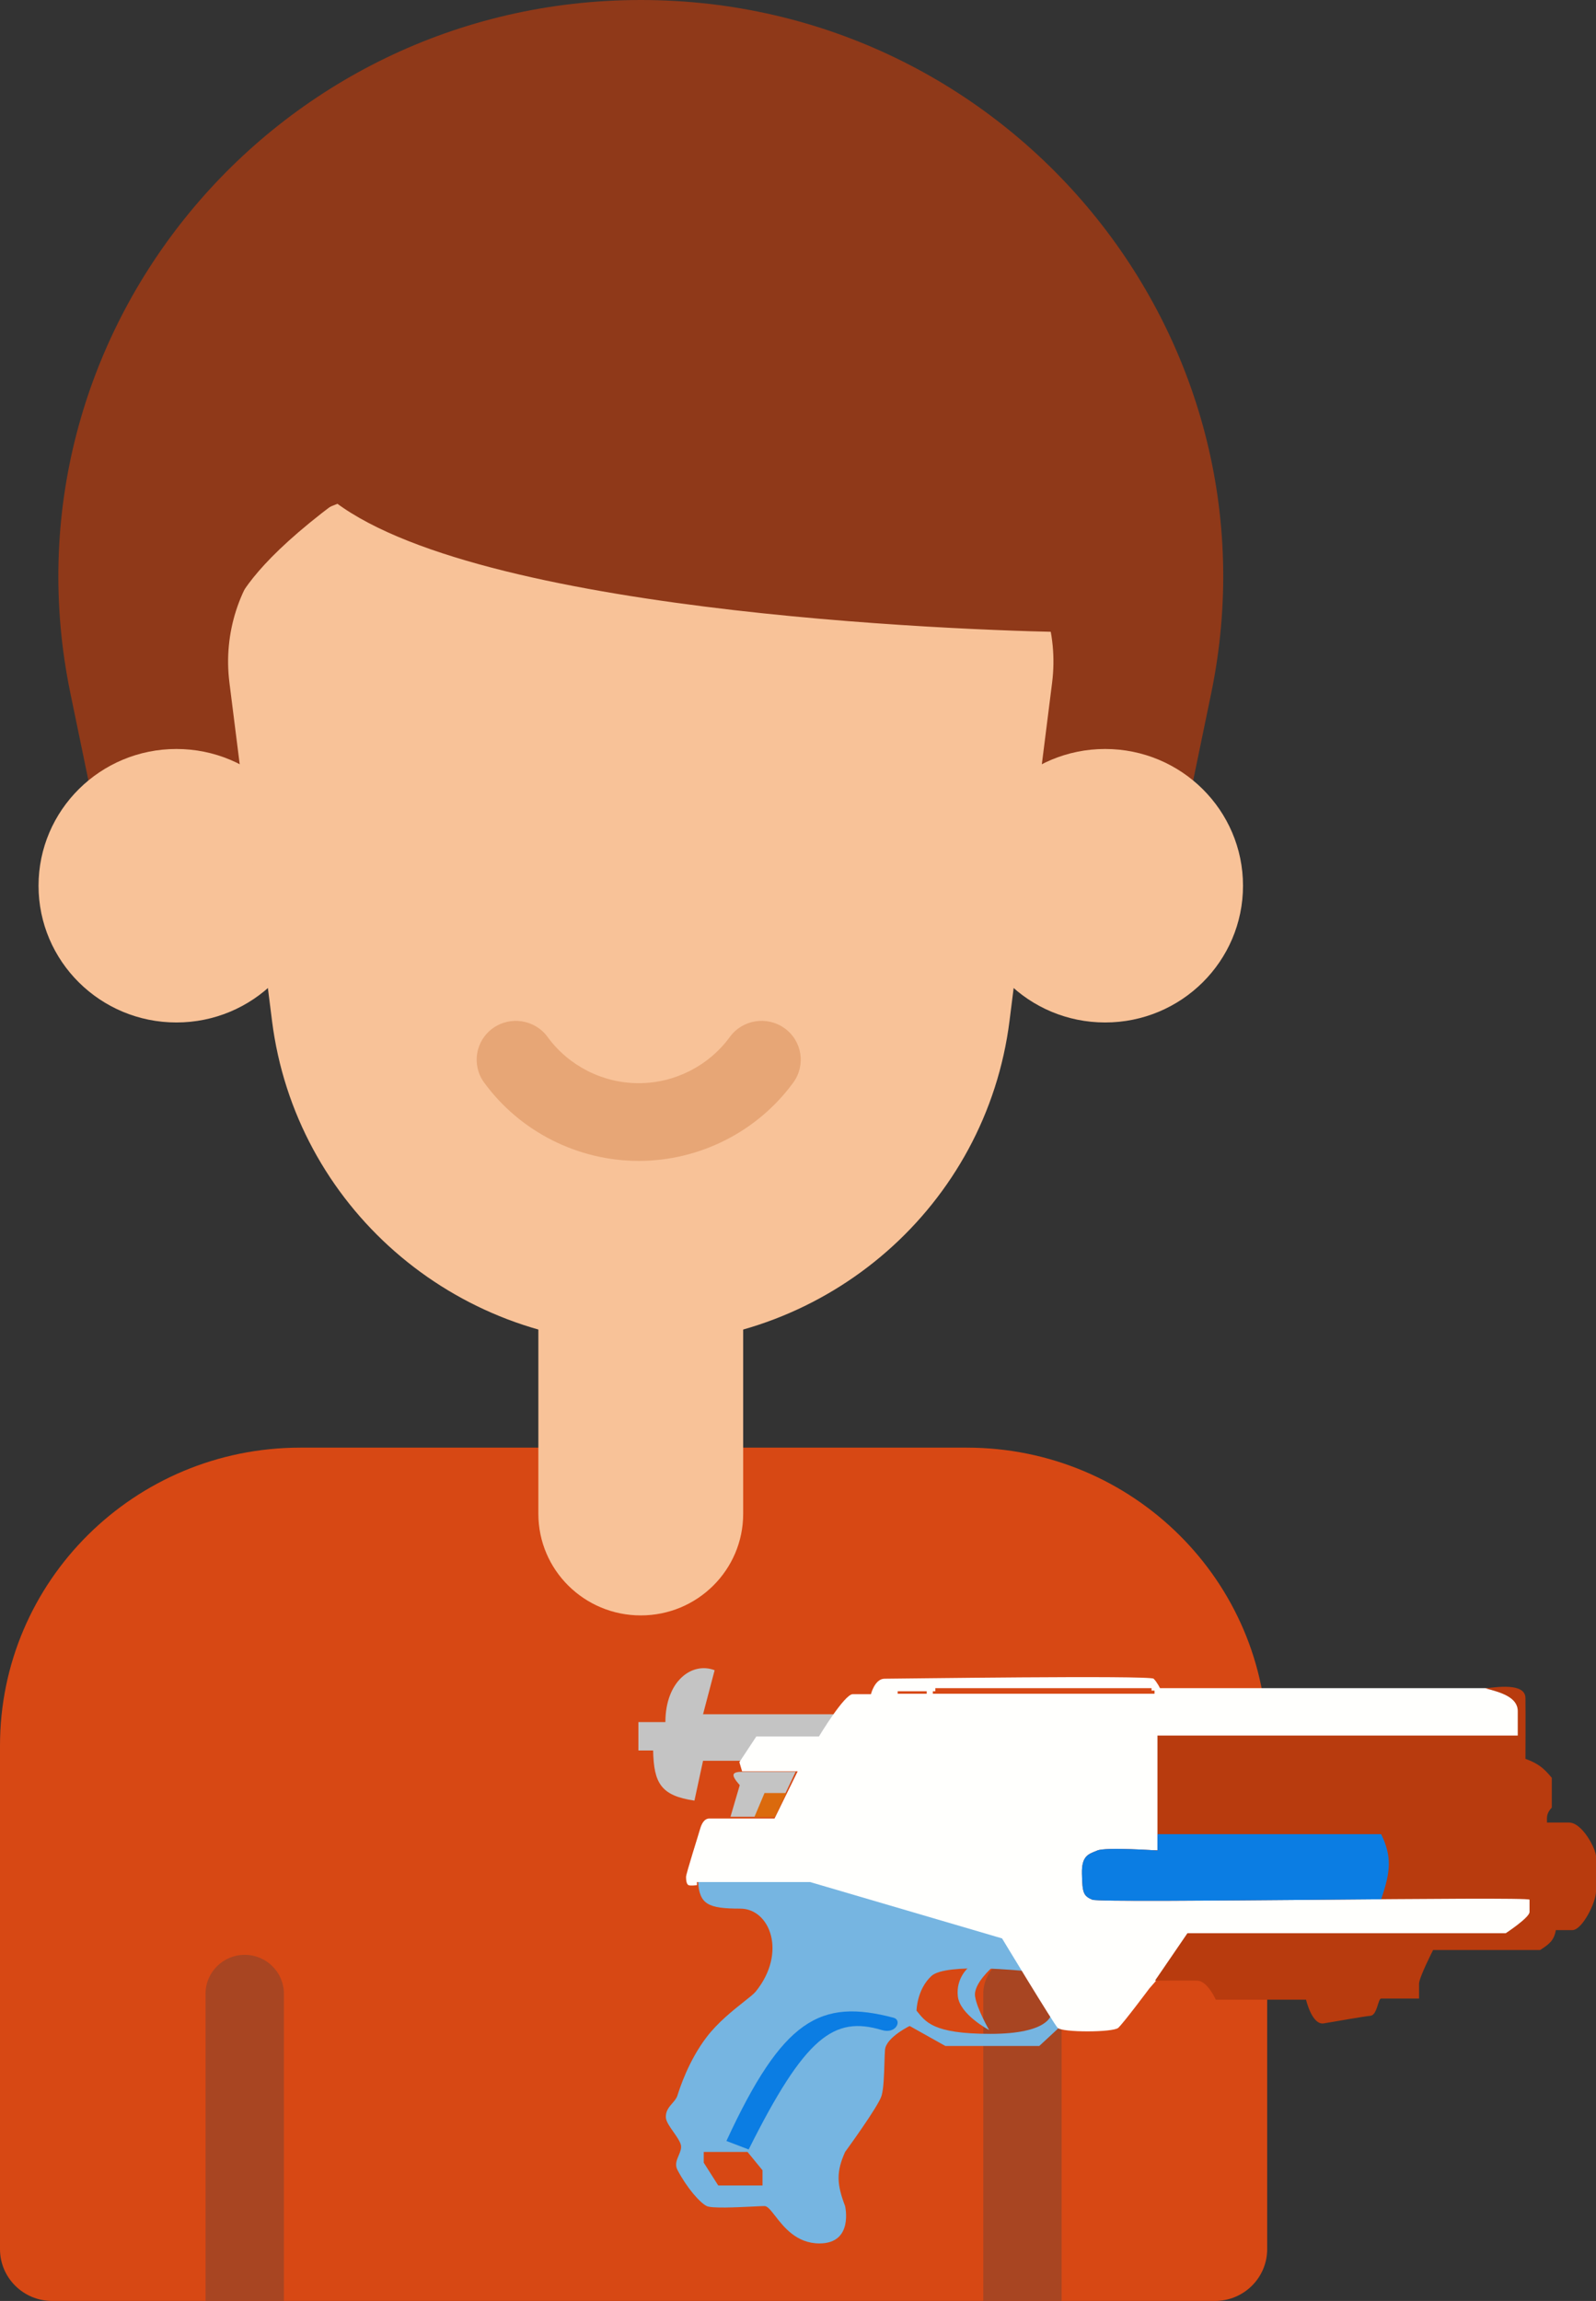 <svg width="34" height="49" viewBox="0 0 34 49" fill="none" xmlns="http://www.w3.org/2000/svg">
<rect x="0" y="0" width="34" height="49" fill="#333333" stroke="none"/>
<path d="M26.995 37.174V47.897C26.995 48.506 26.497 49 25.882 49H1.113C0.498 49 0 48.506 0 47.897V37.174C0 33.669 2.865 30.828 6.4 30.828H20.595C24.13 30.828 26.995 33.669 26.995 37.174V37.174Z" fill="#D74814"/>
<path d="M13.651 34.401C12.446 34.401 11.469 33.433 11.469 32.238V26.171H15.832V32.238C15.832 33.433 14.856 34.401 13.651 34.401Z" fill="#F8C298"/>
<path d="M2.109 17.71H25.193L25.802 14.766C27.378 7.141 21.502 0 13.651 0C5.799 0 -0.077 7.141 1.5 14.766L2.109 17.71Z" fill="#8F3919"/>
<path d="M26.48 18.862C26.48 20.471 25.165 21.774 23.543 21.774C21.921 21.774 20.605 20.471 20.605 18.862C20.605 17.254 21.921 15.95 23.543 15.95C25.165 15.95 26.48 17.254 26.48 18.862Z" fill="#F8C298"/>
<path d="M6.696 18.862C6.696 20.471 5.381 21.774 3.758 21.774C2.136 21.774 0.821 20.471 0.821 18.862C0.821 17.254 2.136 15.95 3.758 15.95C5.381 15.95 6.696 17.254 6.696 18.862Z" fill="#F8C298"/>
<path d="M4.888 14.541L5.795 21.74C6.29 25.668 9.658 28.616 13.65 28.616C17.644 28.616 21.011 25.668 21.506 21.74L22.413 14.541C22.684 12.389 20.992 10.489 18.804 10.489H8.497C6.31 10.489 4.617 12.389 4.888 14.541V14.541Z" fill="#F8C298"/>
<path d="M6.048 42.456V49H4.379V42.456C4.379 42 4.753 41.629 5.213 41.629C5.674 41.629 6.048 42 6.048 42.456Z" fill="#A84522"/>
<path d="M22.616 42.456V49H20.947V42.456C20.947 42 21.321 41.629 21.781 41.629C22.242 41.629 22.616 42 22.616 42.456Z" fill="#A84522"/>
<path d="M3.565 8.889V12.787C3.565 13.164 3.454 13.497 3.835 13.494C5.626 13.478 3.891 13.141 7.151 10.701C10.412 13.141 21.22 13.45 23.011 13.466C23.392 13.469 23.701 13.164 23.701 12.787V8.889H3.565Z" fill="#8F3919"/>
<path d="M13.607 24.722C12.308 24.722 11.076 24.098 10.313 23.053C10.043 22.682 10.126 22.165 10.499 21.897C10.873 21.629 11.395 21.712 11.665 22.082C12.115 22.699 12.841 23.067 13.607 23.067C14.372 23.067 15.098 22.699 15.548 22.082C15.818 21.712 16.34 21.629 16.714 21.897C17.087 22.165 17.17 22.682 16.9 23.053C16.137 24.098 14.906 24.722 13.607 24.722Z" fill="#E7A676"/>
<path d="M21.135 41.898H20.632C20.632 41.898 20.361 42.122 20.405 42.512C20.448 42.903 21.072 43.231 21.072 43.231C21.072 43.231 20.811 42.779 20.772 42.512C20.733 42.246 21.135 41.898 21.135 41.898Z" fill="#76B5E1"/>
<path d="M19.211 42.812C19.211 42.812 19.322 42.574 19.52 42.812C19.718 43.05 19.854 43.312 21.101 43.312C22.348 43.312 22.391 42.903 22.391 42.903L22.541 43.198L22.14 43.57H20.139L19.211 43.05V42.812Z" fill="#76B5E1"/>
<path d="M14.977 37.497H15.891H17.234L17.925 36.506H14.977L15.224 35.568C14.736 35.381 14.175 35.806 14.175 36.673H13.6V37.278H13.914C13.928 37.973 14.08 38.241 14.794 38.345L14.977 37.497Z" fill="#C4C4C4"/>
<path fill-rule="evenodd" clip-rule="evenodd" d="M14.871 40.064H17.302L21.492 41.259L21.826 41.974C21.826 41.974 20.154 41.793 19.843 42.079C19.532 42.365 19.525 42.817 19.525 42.817H19.25V43.031L19.414 43.126C19.414 43.126 18.873 43.379 18.853 43.655C18.847 43.739 18.844 43.841 18.841 43.949C18.833 44.195 18.825 44.471 18.781 44.627C18.718 44.85 18.003 45.827 18.003 45.827C17.814 46.252 17.823 46.506 18.003 46.979C18.003 46.979 18.191 47.775 17.457 47.775C16.969 47.775 16.696 47.424 16.513 47.188C16.42 47.069 16.35 46.979 16.287 46.979C16.239 46.979 16.144 46.984 16.027 46.99L16.027 46.99C15.688 47.006 15.162 47.032 15.055 46.979C14.91 46.908 14.633 46.592 14.431 46.208C14.374 46.098 14.417 45.996 14.459 45.899C14.491 45.822 14.523 45.748 14.504 45.674C14.484 45.597 14.416 45.5 14.348 45.403C14.268 45.29 14.189 45.176 14.185 45.093C14.178 44.956 14.253 44.869 14.324 44.788C14.369 44.736 14.412 44.686 14.431 44.627C14.479 44.474 14.669 43.883 15.055 43.379C15.292 43.068 15.618 42.81 15.846 42.629C15.966 42.535 16.059 42.461 16.099 42.412C16.77 41.583 16.403 40.645 15.77 40.645C15.093 40.645 14.898 40.559 14.871 40.064ZM15.925 45.827H14.992V46.055L15.301 46.541H16.244V46.217L15.925 45.827Z" fill="#76B5E1"/>
<path d="M15.949 45.774L15.475 45.593C16.677 42.995 17.473 42.557 19.037 42.969C19.221 43.018 19.095 43.324 18.786 43.231C17.765 42.924 17.151 43.372 15.949 45.774Z" fill="#0B7DE3"/>
<path d="M16.949 37.731H15.842C15.573 37.727 15.567 37.796 15.759 38.016L15.562 38.688H16.495L16.949 37.731Z" fill="#C4C4C4"/>
<path fill-rule="evenodd" clip-rule="evenodd" d="M31.656 35.95H32.236L32.419 36.469L32.395 37.04H24.711V39.402L23.474 39.426L23.256 39.631L23.198 40.183L23.474 40.383H24.372H32.748L32.714 40.879L32.076 41.241H25.479L24.793 42.069L24.638 42.169L24.484 42.346C24.484 42.346 23.933 43.084 23.822 43.184C23.71 43.284 22.623 43.284 22.531 43.184C22.439 43.084 21.347 41.279 21.347 41.279L17.258 40.079H14.847V40.145C14.847 40.145 14.711 40.164 14.668 40.145C14.624 40.126 14.615 40.036 14.615 39.969C14.615 39.902 14.881 39.069 14.914 38.95C14.948 38.831 15.006 38.726 15.113 38.726C15.219 38.726 15.47 38.726 15.47 38.726H16.5L16.993 37.721H15.809L15.751 37.526L16.113 36.978H17.447C17.447 36.978 17.988 36.078 18.167 36.078C18.346 36.078 18.554 36.078 18.554 36.078C18.554 36.078 18.636 35.749 18.844 35.749C19.051 35.749 24.498 35.673 24.576 35.749C24.653 35.826 24.711 35.95 24.711 35.95H31.656ZM24.532 35.95H24.445H19.926V36.016H19.873V36.069H19.926H24.595V36.002H24.532V35.95ZM19.742 36.016H19.124V36.069H19.742V36.016Z" fill="#FFFFFD"/>
<path d="M16.751 38.183H16.287L16.07 38.697H16.505L16.751 38.183Z" fill="#DB6A0D"/>
<path d="M32.497 37.455C32.497 37.455 32.502 36.488 32.497 36.159C32.492 35.83 31.871 35.929 31.642 35.954C31.98 36.04 32.333 36.145 32.333 36.44V36.959H31.878H24.658V39.407C24.658 39.407 23.556 39.331 23.377 39.407C23.198 39.483 23.039 39.507 23.049 39.902C23.058 40.298 23.073 40.374 23.271 40.455C23.469 40.536 32.584 40.379 32.584 40.455V40.717C32.584 40.836 32.077 41.169 32.077 41.169H25.296L24.605 42.179C24.605 42.179 25.281 42.174 25.504 42.179C25.726 42.184 25.9 42.584 25.9 42.584H27.823C27.823 42.584 27.949 43.131 28.201 43.089C28.452 43.046 29.051 42.941 29.196 42.927C29.341 42.912 29.355 42.56 29.423 42.56H30.23V42.246C30.23 42.112 30.53 41.526 30.53 41.526H32.811C33.006 41.4 33.105 41.324 33.145 41.103H33.493C33.71 41.103 34 40.507 34 40.283V39.531C34 39.379 33.71 38.812 33.425 38.812H32.956C32.951 38.682 32.951 38.609 33.058 38.493V37.859C32.883 37.647 32.764 37.554 32.497 37.455Z" fill="#B83B0E"/>
<path fill-rule="evenodd" clip-rule="evenodd" d="M24.658 39.059V39.407C24.658 39.407 23.556 39.331 23.377 39.407C23.361 39.414 23.344 39.421 23.328 39.427C23.17 39.491 23.04 39.544 23.049 39.902C23.058 40.298 23.073 40.374 23.271 40.455C23.372 40.496 25.794 40.475 28.142 40.456C28.577 40.452 29.009 40.448 29.423 40.445C29.628 39.849 29.654 39.539 29.423 39.059H24.658Z" fill="#0B7DE3"/>
</svg>
